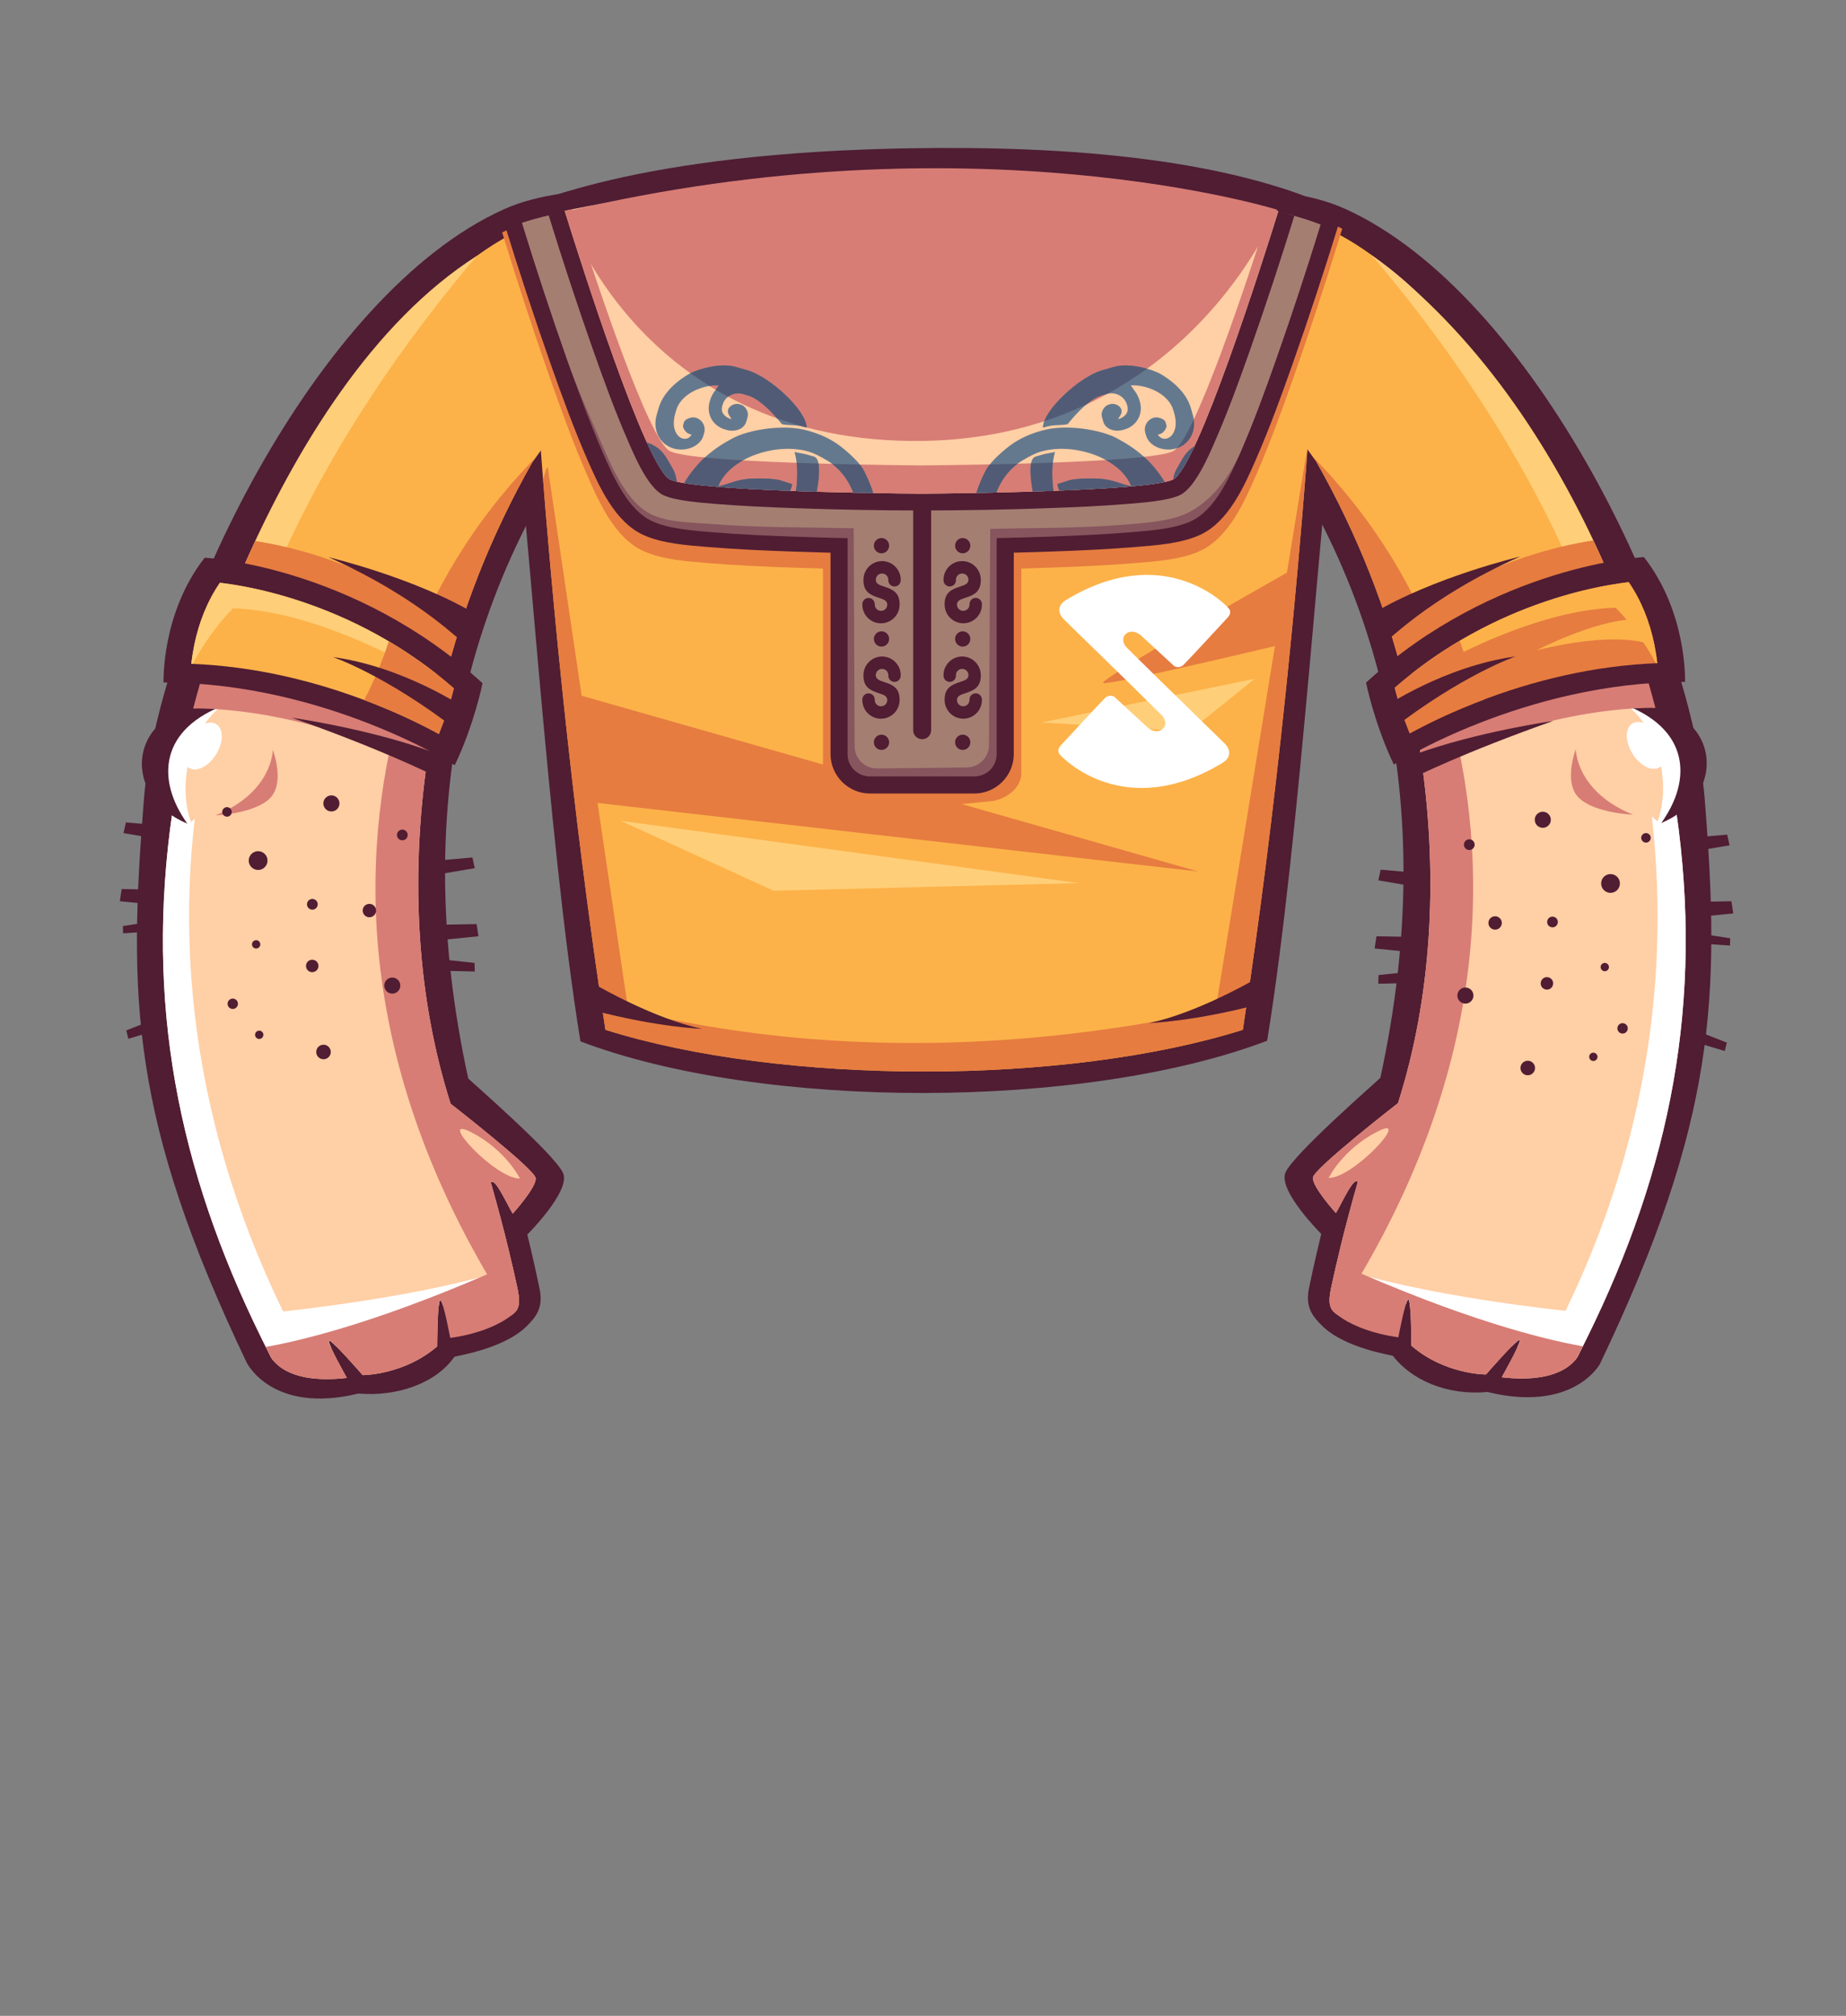 <?xml version="1.0" encoding="UTF-8"?>
<!DOCTYPE svg PUBLIC "-//W3C//DTD SVG 1.1//EN" "http://www.w3.org/Graphics/SVG/1.1/DTD/svg11.dtd">
<!-- Creator: CorelDRAW 2020 (64-Bit) -->
<svg xmlns="http://www.w3.org/2000/svg" xml:space="preserve" width="161.909mm" height="176.792mm" version="1.1" style="shape-rendering:geometricPrecision; text-rendering:geometricPrecision; image-rendering:optimizeQuality; fill-rule:evenodd; clip-rule:evenodd"
viewBox="0 0 818.7 893.96"
 xmlns:xlink="http://www.w3.org/1999/xlink"
 xmlns:xodm="http://www.corel.com/coreldraw/odm/2003">
 <rect x="0" y="0" width="818.7" height="893.96" fill="#808080" stroke="none"/>
 <defs>
  <style type="text/css">
   <![CDATA[
    .fil0 {fill:none}
    .fil1 {fill:#501D33}
    .fil12 {fill:#525B75}
    .fil11 {fill:#65798E}
    .fil8 {fill:#86555D}
    .fil9 {fill:#A57E72}
    .fil4 {fill:#D77D75}
    .fil6 {fill:#E67C40}
    .fil5 {fill:#FCB249}
    .fil7 {fill:#FFCE78}
    .fil2 {fill:#FFCFA5}
    .fil3 {fill:white}
    .fil10 {fill:#501D33;fill-rule:nonzero}
   ]]>
  </style>
 </defs>
 <g id="Слой_x0020_1">
  <g id="_577234144">
   <g>
    <g id="_167412432">
     <rect id="_119805880" class="fil0" width="818.7" height="893.96"/>
     <path id="_119805808" class="fil1" d="M186.28 389.13l24.28 -4.13 -1.05 -4.73 -24.13 2.09c0,0 -0.89,3.29 0.91,6.78zm-89.97 65.78c0.37,1.48 -0.53,2.98 -2.01,3.35 -1.48,0.37 -2.98,-0.53 -3.35,-2.01 -0.37,-1.48 0.53,-2.98 2.01,-3.35 1.48,-0.37 2.98,0.53 3.35,2zm-17.25 -81.32l-24.28 -4.14 1.05 -4.73 24.13 2.09c0,0 0.89,3.29 -0.91,6.78zm-8.06 39.21l-16.43 1.1 -0.05 -3.24 16.02 -2.41c0,0 1.09,2 0.47,4.55zm4.54 42.29l-18.63 5.58 -0.91 -3.72 17.81 -6.98c0,0 1.79,2.02 1.73,5.11zm5.21 -52.64l-27.61 -2.79 0.82 -5.4 27.29 0.5c0,0 1.26,3.63 -0.5,7.69zm103.84 15.54l27.61 -2.79 -0.82 -5.4 -27.29 0.5c0,0 -1.26,3.63 0.5,7.69zm6.53 12.38l19.45 0.47 -0.1 -3.83 -19.02 -2.04c0,0 -1.19,2.42 -0.32,5.39z"/>
     <path id="_119543888" class="fil1" d="M223.65 92.73c-84.43,37.88 -153.63,184.32 -159.8,261.46 -7.07,88.37 -5.97,142.15 45.57,250.1 0,0 11.21,23.02 49.51,13.7 17.27,1.46 34.4,-4.55 42.6,-16.31 0.2,-0.29 21.55,-3.33 31.82,-13.34 4.66,-4.54 7.62,-8.57 5.95,-16.82 -2.19,-10.81 -5.43,-24.04 -5.43,-24.04 0,0 19.05,-18.99 15.93,-27.07 -3.12,-8.08 -42.08,-41.84 -42.14,-42.16 -26.73,-122.57 -0.52,-227.14 69.51,-311.59l56.26 -74.5c-28.26,-8.35 -79.82,-12.87 -109.8,0.58l-0 0z"/>
     <path id="_119543816" class="fil2" d="M232.15 207.84l82.24 -113.79c-56.01,-2.47 -88.2,-0.04 -128.97,41.77 -57.98,59.47 -99.67,149.17 -110.05,232.2 -10.44,83.58 5.51,156.86 44.19,232.63 0,0 4.7,13.83 34.29,10.41 0,0 -8.61,-15.23 -8.02,-16.54 0.58,-1.32 15,15.3 15,15.3 0,0 18.21,0.07 33.08,-12.76 0,0 0.06,-20.57 1.35,-20.52 1.29,0.05 5.43,15.23 5.43,15.23l19.44 -5.13c8.88,-4.18 11.66,-4.84 9.25,-15.84 -1.84,-8.4 -4.92,-22.58 -11.69,-46.38 1.87,-2.2 6.39,8.13 9.7,13.81 0,0 10.65,-11.75 10.19,-15.76 -0.45,-4.01 -37.73,-32.99 -37.73,-32.99 -30.13,-94.52 -9.75,-207.43 32.31,-281.63l0 -0z"/>
     <path id="_119543744" class="fil3" d="M215.21 119.84c-10.87,6.3 -21.69,14.96 -33.2,26.76 -57.98,59.47 -96.26,138.38 -106.64,221.41 -10.44,83.58 5.51,156.86 44.19,232.63 0,0 0.4,1.17 1.69,2.74 8.55,-1.19 17.2,-3.13 25.68,-5.54 -0.78,-1.71 -1.25,-2.99 -1.1,-3.34 0.17,-0.39 1.56,0.8 3.43,2.66 16.49,-4.86 32.24,-11.4 45.25,-17.53 0.19,-1.88 0.43,-3.13 0.75,-3.12 0.29,0.01 0.68,0.89 1.1,2.24 17.14,-8.18 29.12,-15.42 31.1,-16.63l-0.02 -0.08c-37.9,13.02 -101.89,19.54 -101.89,19.54 -86.33,-177.61 -29.89,-356.21 89.66,-461.76l0 -0 0 -0 0 0z"/>
     <path id="_119544464" class="fil4" d="M232.15 207.84l2.05 -2.84c-0.54,-0.3 -1.08,-0.64 -1.62,-0.91 0,0 -144.91,164.37 -5.49,378.95 3.2,-2.24 3.87,-4.99 2.28,-12.26 -1.84,-8.4 -4.92,-22.58 -11.69,-46.38 1.87,-2.2 6.39,8.13 9.7,13.81 0,0 10.65,-11.75 10.19,-15.76 -0.45,-4.01 -37.73,-32.99 -37.73,-32.99 -30.13,-94.52 -9.75,-207.43 32.31,-281.63l0 -0z"/>
     <path id="_119543312" class="fil1" d="M97.41 314.02c-37.75,-4.26 -47.49,37.37 -14.18,51.3l14.18 -51.3z"/>
     <path id="_119543600" class="fil2" d="M83.24 365.54c-12.31,-19.19 -12.63,-40.39 14.17,-51.82 0,0 7.62,37.63 -14.17,51.82z"/>
     <path id="_119543528" class="fil3" d="M84.52 367.12c-14.91,-19 -15.08,-42.46 13.86,-53.96 -11.5,7.69 -20.99,32.08 -13.35,52.39l-0.51 1.57z"/>
     <path id="_119543456" class="fil3" d="M95.91 321.12c3.29,2.05 3.26,8.06 -0.08,13.43 -3.34,5.37 -8.71,8.06 -12.01,6.01 -3.29,-2.05 -3.26,-8.06 0.08,-13.43 3.34,-5.36 8.71,-8.06 12.01,-6.01z"/>
     <path id="_119543096" class="fil2" d="M230.58 522.63c0,0 -6.11,-12.65 -21.74,-20.6 -15.63,-7.96 10.8,20.89 21.74,20.6z"/>
     <path id="_119543024" class="fil4" d="M117.88 597.34c0.55,1.1 1.11,2.21 1.67,3.31 0,0 4.7,13.83 34.29,10.41 0,0 -8.61,-15.23 -8.02,-16.54 0.58,-1.32 15,15.3 15,15.3 0,0 18.21,0.06 33.08,-12.77 0,0 0.06,-20.57 1.35,-20.53 1.29,0.05 4.43,16.8 4.43,16.8 10.03,-1.33 21.54,-4.99 28.3,-10.98 2.42,-2.14 2.82,-5.03 1.38,-11.57 -0.61,-2.8 -1.37,-6.25 -2.35,-10.48 -56.14,25.22 -92.02,34 -109.14,37.03z"/>
     <path id="_88446128" class="fil4" d="M120.99 332.5c0,0 0,18.79 -25.34,29.04 0,0 16.8,-0.57 23.91,-7.4 7.12,-6.83 1.42,-21.64 1.42,-21.64z"/>
     <path id="_119541680" class="fil1" d="M257.43 461.82c-14.84,-91 -23.79,-244.39 -32.84,-315.36 16.05,-66.07 142.26,-45.81 185.26,-36.87 43,-8.94 169.21,-29.2 185.26,36.87 -9.05,70.97 -18.29,224.08 -33.13,315.07 -80.75,30.71 -223.79,30.99 -304.55,0.28l0 0 0 -0z"/>
     <path id="_119542880" class="fil1" d="M635.56 394.54l-24.28 -4.13 1.05 -4.73 24.13 2.09c0,0 0.89,3.29 -0.91,6.78zm89.97 65.78c-0.37,1.48 0.53,2.98 2.01,3.35 1.48,0.37 2.98,-0.53 3.35,-2.01 0.37,-1.48 -0.53,-2.98 -2.01,-3.35 -1.48,-0.37 -2.98,0.53 -3.35,2zm17.25 -81.32l24.28 -4.14 -1.05 -4.73 -24.13 2.09c0,0 -0.89,3.29 0.91,6.78zm8.06 39.21l16.43 1.1 0.05 -3.24 -16.02 -2.41c0,0 -1.09,2 -0.47,4.55zm-4.54 42.29l18.63 5.58 0.91 -3.72 -17.81 -6.98c0,0 -1.79,2.02 -1.73,5.11zm-5.21 -52.64l27.61 -2.79 -0.82 -5.4 -27.29 0.5c0,0 -1.26,3.63 0.5,7.69zm-103.84 15.54l-27.61 -2.79 0.82 -5.4 27.29 0.5c0,0 1.26,3.63 -0.5,7.69zm-6.53 12.38l-19.45 0.47 0.1 -3.83 19.02 -2.04c0,0 1.19,2.42 0.32,5.39z"/>
     <path id="_119542808" class="fil1" d="M596.2 92.45c84.43,37.88 153.63,184.32 159.8,261.46 7.07,88.37 5.12,143 -46.43,250.96 0,0 -11.64,21.74 -49.94,12.42 -17.84,1.68 -33.69,-5.33 -41.89,-16.03 -0.21,-0.28 -20.98,-3.19 -31.25,-13.19 -4.66,-4.54 -7.62,-8.57 -5.95,-16.82 2.19,-10.81 5.43,-24.04 5.43,-24.04 0,0 -19.05,-18.99 -15.93,-27.07 3.12,-8.08 42.08,-41.84 42.14,-42.16 26.73,-122.57 0.52,-227.14 -69.51,-311.59l-56.26 -74.5c28.26,-8.35 79.82,-12.87 109.8,0.58l0 0z"/>
     <path id="_119542736" class="fil2" d="M587.71 207.56l-82.24 -113.79c56.01,-2.47 88.2,-0.04 128.97,41.77 57.98,59.47 99.67,149.17 110.05,232.2 10.44,83.58 -5.51,156.86 -44.19,232.63 0,0 -4.7,13.83 -34.29,10.41 0,0 8.61,-15.23 8.02,-16.54 -0.58,-1.32 -15,15.3 -15,15.3 0,0 -18.21,0.07 -33.08,-12.76 0,0 -0.06,-20.57 -1.35,-20.52 -1.29,0.05 -5.43,15.23 -5.43,15.23l-19.44 -5.13c-8.88,-4.18 -11.66,-4.84 -9.25,-15.84 1.84,-8.4 4.92,-22.58 11.69,-46.38 -1.87,-2.2 -6.39,8.13 -9.7,13.81 0,0 -10.65,-11.75 -10.19,-15.76 0.45,-4.01 37.73,-32.99 37.73,-32.99 30.13,-94.52 9.75,-207.43 -32.31,-281.63l0 -0z"/>
     <path id="_119543168" class="fil4" d="M587.71 207.56l-2.05 -2.84c0.54,-0.3 1.08,-0.64 1.62,-0.91 0,0 144.91,164.37 5.49,378.95 -3.2,-2.24 -3.87,-4.99 -2.28,-12.26 1.84,-8.4 4.92,-22.58 11.69,-46.38 -1.87,-2.2 -6.39,8.13 -9.7,13.81 0,0 -10.65,-11.75 -10.19,-15.76 0.45,-4.01 37.73,-32.99 37.73,-32.99 30.13,-94.52 9.75,-207.43 -32.31,-281.63l0 -0z"/>
     <path id="_119542664" class="fil5" d="M622.62 301.4c-7.63,-30.59 -19.89,-63.25 -38.85,-96.69l-82.24 -113.79c56.01,-2.47 88.2,-0.04 128.97,41.77 36.33,37.26 66.27,86.41 86.12,138.34 -32.56,7.64 -68.28,20.38 -94,30.38z"/>
     <path id="_119542592" class="fil6" d="M622.62 301.4c-7.63,-30.59 -19.89,-63.25 -38.85,-96.69l-1.71 -2.37c27.92,28.51 46.39,60.04 57.79,92.54 -6.1,2.25 -11.88,4.44 -17.23,6.52z"/>
     <path id="_119542520" class="fil5" d="M268.5 456.67c-14.7,-96.19 -25.52,-203.84 -31.64,-299.7 12.54,-51.62 92.68,-77.69 172.88,-77.83l0 -0 0.11 0 0.11 -0 0 0c80.2,0.14 160.34,26.21 172.88,77.83 -6.12,95.86 -16.93,203.51 -31.64,299.7 -78.25,24.68 -204.44,24.68 -282.7,0l0 -0 0 0z"/>
     <polygon id="_119541704" class="fil7" points="343.08,395.02 275.27,363.99 478.43,391.62 "/>
     <path id="_119541992" class="fil6" d="M364.99 248.98l0 93.38 11.39 11.67 32.74 4.27 31.6 -3.13c0,0 10.82,-1.99 12.24,-11.39l0 -96.51c0,0 -82.56,-1.42 -87.97,1.71z"/>
     <polygon id="_121124376" class="fil7" points="461.9,320.39 527.44,324.37 556.5,301.01 "/>
     <path id="_119542376" class="fil6" d="M268.5 456.67c-11.89,-77.81 -21.24,-163.11 -27.62,-243.6 0.77,-3.61 1.47,-5.72 2.05,-5.94l35.9 242.2c1.72,-4.09 101.62,32.83 260.28,-1.6l40.47 -247.85c0,0 -0.01,5.64 -0.55,10.39 -6.38,81.32 -15.81,167.7 -27.84,246.41 -78.25,24.68 -204.45,24.68 -282.7,0l-0 0 -0 0z"/>
     <polygon id="_119542304" class="fil6" points="255.51,307.83 531.42,386.49 261.78,355.71 "/>
     <path id="_119542232" class="fil1" d="M555.51 434.9c0,0 -25.12,14.52 -45.95,18.79 0,0 19.41,-0.57 48.52,-8.26l3.71 -7.97 -6.28 -2.56z"/>
     <path id="_119544176" class="fil1" d="M265.46 437.46c0,0 25.12,14.52 45.95,18.79 0,0 -19.41,-0.57 -48.52,-8.26l-3.71 -7.97 6.28 -2.56z"/>
     <path id="_119681384" class="fil4" d="M187.25 337.18c1.7,-12.05 4.08,-24.57 7.29,-37.47 -22.89,-8.47 -59.17,-20.38 -96.07,-26.43 -5.02,13.51 -9.21,27.19 -12.79,40.88 40.51,-0 80.32,15.98 101.57,23.02z"/>
     <path id="_122988168" class="fil5" d="M197.24 301.69c7.63,-30.59 19.89,-63.25 38.85,-96.69l82.24 -113.79c-56.01,-2.47 -88.2,-0.04 -128.97,41.77 -36.33,37.26 -66.27,86.41 -86.12,138.34 32.56,7.64 68.28,20.38 94,30.38z"/>
     <path id="_119682560" class="fil7" d="M117.96 263.77c19.33,-47.72 49.65,-98.6 93.53,-150.32 -46.21,29.43 -80.16,85.15 -103.04,136.87 2.47,8.16 8.94,14.21 8.94,14.21 0.18,-0.26 0.37,-0.51 0.57,-0.76z"/>
     <path id="_119544032" class="fil6" d="M197.58 300.32c1.77,-7 3.79,-14.11 6.08,-21.31 -17.19,-13.6 -51.03,-32.98 -90.45,-39.08 -4.86,10.29 -9.34,20.77 -13.39,31.37 31.81,7.46 70.04,19.8 95.61,29.68 0.72,-0.22 1.43,-0.44 2.14,-0.67z"/>
     <path id="_119680376" class="fil6" d="M197.24 301.69c7.63,-30.59 19.89,-63.25 38.85,-96.69l1.71 -2.37c-27.92,28.51 -46.39,60.04 -57.79,92.54 6.1,2.25 11.88,4.44 17.23,6.52z"/>
     <path id="_123967888" class="fil1" d="M201.68 339.34c0,0 -57.36,-36.6 -129.14,-36.66 0,0 -1.08,-30.69 18.23,-55.34 0,0 66.1,3.3 123.24,55.65 0,0 -3.67,18.27 -12.33,36.35z"/>
     <path id="_123967816" class="fil5" d="M194.64 325.51c-0.95,-0.52 -1.9,-1.02 -2.84,-1.52 -8.61,-4.55 -17.51,-8.57 -26.52,-12.11 -25.66,-10.08 -53.03,-16.46 -80.44,-17.5 0.32,-2.92 0.81,-5.84 1.32,-8.37 2.03,-9.9 5.75,-19.4 11.37,-27.57 2.18,0.25 4.37,0.58 6.46,0.92 8.83,1.43 17.62,3.58 26.18,6.27 25.86,8.12 50.24,21.41 71.11,39.63 -1.65,6.69 -4.02,13.78 -6.65,20.26z"/>
     <path id="_123967744" class="fil7" d="M85.47 294.4l-0.63 -0.03c0.32,-2.92 0.81,-5.84 1.32,-8.37 2.03,-9.9 5.75,-19.4 11.37,-27.57 2.18,0.25 4.37,0.58 6.46,0.92 8.83,1.43 17.62,3.58 26.18,6.27 22.71,7.13 44.28,18.25 63.33,33.2 -0.47,0.66 -0.96,1.32 -1.51,1.98 0,0 -48.06,-29.89 -88.64,-31.03 0,0 -9.41,8.89 -17.89,24.64z"/>
     <path id="_123967672" class="fil6" d="M194.64 325.51c-0.95,-0.52 -1.9,-1.02 -2.84,-1.52 -8.61,-4.55 -17.51,-8.57 -26.52,-12.11 -1.26,-0.49 -2.52,-0.98 -3.78,-1.45 5.1,-9.63 8.71,-19.26 10.94,-26.01 10.17,6.01 19.84,12.96 28.86,20.84 -1.65,6.69 -4.01,13.78 -6.65,20.26z"/>
     <path id="_123967600" class="fil1" d="M205.92 313.84c0,0 -26.85,-18.18 -58.24,-22.45 0,0 23.49,7.96 55.8,33.02l2.44 -10.58z"/>
     <path id="_120416080" class="fil6" d="M351.19 251.71c-12.28,-0.44 -24.57,-0.97 -36.82,-1.98 -9.26,-0.76 -20.76,-1.5 -29.25,-5.47 -12.44,-5.81 -19.4,-21.33 -24.71,-33.52 -6.05,-13.88 -11.24,-28.13 -16.27,-42.42 -7.18,-20.41 -13.96,-40.98 -20.33,-61.67l-1.1 -3.58c17.11,-8.63 74.55,-31.22 205.53,-30.3 93.2,0.66 142.22,15.89 167.03,28.68l-1.84 5.97c-6.3,20.44 -13,40.75 -20.1,60.91 -5.03,14.3 -10.23,28.54 -16.27,42.42 -5.31,12.18 -12.27,27.71 -24.71,33.51 -8.49,3.97 -19.99,4.71 -29.25,5.47 -12.26,1.01 -24.54,1.54 -36.83,1.98 -38.37,1.36 -76.7,1.36 -115.07,0z"/>
     <path id="_119804728" class="fil1" d="M385.84 217.63l46.27 0c9.63,0 17.5,7.88 17.5,17.5l0 99.27c0,9.63 -7.88,17.5 -17.5,17.5l-46.27 0c-9.63,0 -17.5,-7.88 -17.5,-17.5l0 -99.27c0,-9.63 7.88,-17.5 17.5,-17.5z"/>
     <path id="_119804656" class="fil1" d="M250.03 85.39c27.94,-7.17 168.3,-39.18 318.98,-1.76 3.03,0.98 5.88,1.98 8.58,2.98l-71.53 23.5 -260.47 -23.31c1.42,-0.46 2.9,-0.93 4.44,-1.41l0 0z"/>
     <path id="_122970936" class="fil1" d="M351.19 244.59c-12.28,-0.44 -24.57,-0.97 -36.82,-1.98 -9.26,-0.76 -20.76,-1.5 -29.25,-5.47 -12.44,-5.81 -19.4,-21.33 -24.71,-33.52 -6.05,-13.88 -11.24,-28.13 -16.27,-42.42 -7.18,-20.41 -13.96,-40.98 -20.33,-61.67l-1.1 -3.58c17.11,-8.63 74.55,-31.22 205.53,-30.3 93.2,0.66 142.22,15.89 167.03,28.68l-1.84 5.97c-6.3,20.44 -13,40.75 -20.1,60.91 -5.03,14.3 -10.23,28.54 -16.27,42.42 -5.31,12.18 -12.27,27.71 -24.71,33.51 -8.49,3.97 -19.99,4.71 -29.25,5.47 -12.26,1.01 -24.54,1.54 -36.83,1.98 -38.37,1.36 -76.7,1.36 -115.07,0z"/>
     <path id="_129326824" class="fil8" d="M352.3 237.99c-12.01,-0.43 -24.02,-0.95 -35.99,-1.93 -8.29,-0.68 -19.64,-1.44 -27.14,-4.95 -10.75,-5.02 -17.22,-19.8 -21.85,-30.43 -5.89,-13.53 -10.96,-27.43 -15.87,-41.37 -7.04,-20.01 -13.69,-40.17 -19.93,-60.46 57.2,-19.46 283.9,-26.6 354.16,0.75 -6.18,20.03 -12.75,39.94 -19.7,59.71 -4.91,13.94 -9.97,27.84 -15.87,41.37 -4.63,10.63 -11.1,25.4 -21.85,30.43 -7.5,3.5 -18.85,4.27 -27.14,4.95 -11.98,0.98 -23.99,1.51 -36,1.93 -7.74,0.27 -15.44,0.49 -23.1,0.65l0 95.94c0,5.36 -4.46,9.74 -9.92,9.74l-46.27 0c-5.45,0 -9.92,-4.38 -9.92,-9.74l0 -95.93c-7.84,-0.16 -15.7,-0.38 -23.62,-0.67l-0 0 0 0 0 0z"/>
     <path id="_119804944" class="fil9" d="M315.45 232.36c-8.29,-0.68 -18.79,-0.59 -26.29,-4.09 -10.75,-5.02 -17.22,-19.8 -21.85,-30.43 -5.89,-13.53 -10.96,-24.59 -15.87,-38.53 -7.04,-20.01 -13.69,-40.17 -19.93,-60.46 57.2,-19.46 283.9,-26.6 354.16,0.75 -6.18,20.03 -12.75,39.94 -19.7,59.71 -4.91,13.94 -9.97,27.84 -15.87,41.37 -4.63,10.63 -13.09,21.99 -23.84,27.01 -7.5,3.5 -18.85,4.27 -27.14,4.95 -20.1,1.65 -39.86,1.45 -59.95,1.88l-0.56 96.09c-0.03,5.35 -4.47,9.68 -9.92,9.74l-39.74 0.43c-5.45,0.06 -9.89,-4.38 -9.92,-9.74l-0.42 -96.79c-20.66,-0.43 -42.48,-0.19 -63.17,-1.89l-0 0 0 0 0 0z"/>
     <path id="_119804872" class="fil1" d="M574.01 95.77c-6.12,19.84 -12.66,39.68 -19.54,59.22 -4.78,13.58 -9.78,27.33 -15.53,40.51 -2.93,6.72 -8.92,20.91 -15.73,24.1 -5.45,2.55 -17.02,3.37 -23.06,3.86 -11.77,0.97 -23.64,1.48 -35.44,1.9 -37.86,1.34 -74.13,1.34 -111.99,0 -11.8,-0.42 -23.67,-0.93 -35.44,-1.9 -6.04,-0.5 -17.61,-1.32 -23.06,-3.86 -6.81,-3.18 -12.8,-17.37 -15.73,-24.1 -5.74,-13.18 -10.75,-26.93 -15.53,-40.51 -6.96,-19.79 -13.59,-39.88 -19.77,-59.97 38.98,-8.45 201.68,-39.43 330.83,0.75z"/>
     <path id="_119804800" class="fil2" d="M250.43 93.49c6.7,21.56 36.03,114.15 46.81,119.19 11,5.14 93.88,6.11 110.09,6.25l0 0.02 1.38 -0.01 1.38 0.01 0 -0.02c16.22,-0.14 99.09,-1.11 110.09,-6.25 10.75,-5.02 39.96,-97.18 46.76,-119.03 -121.01,-34.94 -268.5,-9.99 -316.52,-0.16l0 0z"/>
     <path id="_129341680" class="fil4" d="M250.9 93.83c0,0 32.48,100.58 153.3,101.72 120.81,1.14 162.13,-102.58 162.13,-102.58 0,0 -134.86,-41.88 -315.43,0.86l0 0z"/>
     <path id="_119805160" class="fil4" d="M250.43 93.49c6.7,21.56 36.03,114.15 46.81,119.19 11,5.14 93.88,6.11 110.09,6.25l0 0.02 1.38 -0.01 1.38 0.01 0 -0.02c16.22,-0.14 99.09,-1.11 110.09,-6.25 10.75,-5.02 39.96,-97.18 46.76,-119.03 -1.21,-0.35 -2.42,-0.68 -3.63,-1.02 -10.35,32.5 -33.76,103.13 -43.13,107.51 -11,5.14 -93.87,6.11 -110.09,6.25l0 0.02 -1.38 -0.01 -1.38 0.01 0 -0.02c-16.22,-0.14 -99.09,-1.11 -110.09,-6.25 -9.36,-4.37 -32.73,-74.85 -43.1,-107.4 -1.29,0.26 -2.54,0.51 -3.71,0.75z"/>
     <path id="_119805088" class="fil1" d="M408.93 221.23l0.08 0c2.17,0 3.95,1.78 3.95,3.95l0 98.67c0,2.17 -1.78,3.95 -3.95,3.95l-0.08 0c-2.17,0 -3.95,-1.78 -3.95,-3.95l0 -98.67c0,-2.17 1.78,-3.95 3.95,-3.95z"/>
     <path id="_123965536" class="fil10" d="M429.98 268.02c-0.07,-1.51 1.11,-2.8 2.63,-2.86 1.51,-0.07 2.8,1.11 2.86,2.63 0.1,2.27 -0.74,4.38 -2.17,5.94 -1.43,1.56 -3.45,2.57 -5.72,2.67l-0.01 0 0 0c-2.27,0.1 -4.38,-0.74 -5.94,-2.17 -1.56,-1.43 -2.58,-3.46 -2.68,-5.73 -0.26,-6.02 3.44,-7.25 7.15,-8.48 1.74,-0.58 3.49,-1.16 3.4,-3.04l-0 -0.08c-0.06,-0.73 -0.39,-1.38 -0.89,-1.85 -0.52,-0.48 -1.23,-0.75 -2,-0.72l-0.01 0c-0.77,0.03 -1.45,0.37 -1.93,0.89 -0.48,0.52 -0.75,1.23 -0.72,2 0.07,1.51 -1.11,2.8 -2.63,2.86 -1.51,0.07 -2.8,-1.11 -2.86,-2.63 -0.1,-2.27 0.74,-4.38 2.17,-5.94 1.43,-1.56 3.46,-2.58 5.73,-2.68l0 0c2.27,-0.1 4.38,0.74 5.94,2.17 1.52,1.4 2.52,3.36 2.66,5.56 0.01,0.06 0.01,0.11 0.01,0.17 0.26,6.02 -3.44,7.25 -7.15,8.48 -1.74,0.58 -3.49,1.16 -3.4,3.03 0.03,0.77 0.37,1.45 0.89,1.93 0.52,0.48 1.23,0.75 2,0.72l0 0c0.77,-0.04 1.45,-0.38 1.93,-0.9 0.48,-0.52 0.75,-1.23 0.72,-2z"/>
     <path id="_123965464" class="fil10" d="M429.98 310.33c-0.07,-1.51 1.11,-2.8 2.63,-2.86 1.51,-0.07 2.8,1.11 2.86,2.63 0.1,2.27 -0.74,4.38 -2.17,5.94 -1.43,1.56 -3.45,2.57 -5.72,2.67l-0.01 0 0 0c-2.27,0.1 -4.38,-0.74 -5.94,-2.17 -1.56,-1.43 -2.58,-3.46 -2.68,-5.73 -0.26,-6.02 3.44,-7.25 7.15,-8.48 1.74,-0.58 3.49,-1.16 3.4,-3.04l-0 -0.08c-0.06,-0.74 -0.39,-1.39 -0.89,-1.85 -0.52,-0.48 -1.23,-0.75 -2,-0.72l-0.01 0c-0.77,0.03 -1.45,0.37 -1.93,0.89 -0.48,0.52 -0.75,1.23 -0.72,2 0.07,1.51 -1.11,2.8 -2.63,2.86 -1.51,0.07 -2.8,-1.11 -2.86,-2.63 -0.1,-2.27 0.74,-4.38 2.17,-5.94 1.43,-1.56 3.46,-2.58 5.73,-2.68l0 0c2.27,-0.1 4.38,0.74 5.94,2.17 1.52,1.4 2.52,3.36 2.66,5.56 0.01,0.06 0.01,0.11 0.01,0.17 0.26,6.02 -3.44,7.25 -7.15,8.48 -1.74,0.58 -3.49,1.16 -3.4,3.04 0.03,0.77 0.37,1.45 0.89,1.93 0.52,0.48 1.23,0.75 2,0.72l0 0c0.77,-0.04 1.45,-0.38 1.93,-0.9 0.48,-0.52 0.75,-1.23 0.72,-2z"/>
     <path id="_123965392" class="fil1" d="M424.45 239.72c1.25,-1.39 3.39,-1.5 4.78,-0.25 1.39,1.25 1.5,3.39 0.25,4.78 -1.25,1.39 -3.39,1.5 -4.78,0.25 -1.39,-1.25 -1.5,-3.39 -0.25,-4.78z"/>
     <path id="_123965320" class="fil1" d="M424.45 281.09c1.25,-1.39 3.39,-1.5 4.78,-0.25 1.39,1.25 1.5,3.39 0.25,4.78 -1.25,1.39 -3.39,1.5 -4.78,0.25 -1.39,-1.25 -1.5,-3.39 -0.25,-4.78z"/>
     <path id="_123965248" class="fil1" d="M424.45 326.92c1.25,-1.39 3.39,-1.5 4.78,-0.25 1.39,1.25 1.5,3.39 0.25,4.78 -1.25,1.39 -3.39,1.5 -4.78,0.25 -1.39,-1.25 -1.5,-3.39 -0.25,-4.78z"/>
     <path id="_123964768" class="fil10" d="M387.94 268.03c0.07,-1.51 -1.11,-2.8 -2.63,-2.86 -1.51,-0.07 -2.8,1.11 -2.86,2.63 -0.1,2.27 0.74,4.38 2.17,5.94 1.43,1.56 3.45,2.57 5.72,2.67l0.01 0 0 0c2.27,0.1 4.38,-0.74 5.94,-2.17 1.56,-1.43 2.58,-3.46 2.68,-5.73 0.26,-6.02 -3.44,-7.25 -7.15,-8.48 -1.74,-0.58 -3.49,-1.16 -3.4,-3.04l0 -0.08c0.06,-0.73 0.39,-1.38 0.89,-1.85 0.52,-0.48 1.23,-0.75 2,-0.72l0.01 0c0.77,0.03 1.45,0.37 1.93,0.89 0.48,0.52 0.75,1.23 0.72,2 -0.07,1.51 1.11,2.8 2.63,2.86 1.51,0.07 2.8,-1.11 2.86,-2.63 0.1,-2.27 -0.74,-4.38 -2.17,-5.94 -1.43,-1.56 -3.46,-2.58 -5.73,-2.68l-0 0c-2.27,-0.1 -4.38,0.74 -5.94,2.17 -1.52,1.4 -2.52,3.36 -2.66,5.56 -0.01,0.06 -0.01,0.11 -0.01,0.17 -0.26,6.02 3.44,7.25 7.15,8.48 1.74,0.58 3.49,1.16 3.4,3.03 -0.03,0.77 -0.37,1.45 -0.89,1.93 -0.52,0.48 -1.23,0.75 -2,0.72l0 0c-0.77,-0.04 -1.45,-0.38 -1.93,-0.9 -0.48,-0.52 -0.75,-1.23 -0.72,-2z"/>
     <path id="_123964696" class="fil10" d="M387.94 310.34c0.07,-1.51 -1.11,-2.8 -2.63,-2.86 -1.51,-0.07 -2.8,1.11 -2.86,2.63 -0.1,2.27 0.74,4.38 2.17,5.94 1.43,1.56 3.45,2.57 5.72,2.67l0.01 0 0 0c2.27,0.1 4.38,-0.74 5.94,-2.17 1.56,-1.43 2.58,-3.46 2.68,-5.73 0.26,-6.02 -3.44,-7.25 -7.15,-8.48 -1.74,-0.58 -3.49,-1.16 -3.4,-3.04l0 -0.08c0.06,-0.74 0.39,-1.39 0.89,-1.85 0.52,-0.48 1.23,-0.75 2,-0.72l0.01 0c0.77,0.03 1.45,0.37 1.93,0.89 0.48,0.52 0.75,1.23 0.72,2 -0.07,1.51 1.11,2.8 2.63,2.86 1.51,0.07 2.8,-1.11 2.86,-2.63 0.1,-2.27 -0.74,-4.38 -2.17,-5.94 -1.43,-1.56 -3.46,-2.58 -5.73,-2.68l-0 0c-2.27,-0.1 -4.38,0.74 -5.94,2.17 -1.52,1.4 -2.52,3.36 -2.66,5.56 -0.01,0.06 -0.01,0.11 -0.01,0.17 -0.26,6.02 3.44,7.25 7.15,8.48 1.74,0.58 3.49,1.16 3.4,3.04 -0.03,0.77 -0.37,1.45 -0.89,1.93 -0.52,0.48 -1.23,0.75 -2,0.72l0 0c-0.77,-0.04 -1.45,-0.38 -1.93,-0.9 -0.48,-0.52 -0.75,-1.23 -0.72,-2z"/>
     <path id="_123964624" class="fil1" d="M393.46 239.72c-1.25,-1.39 -3.39,-1.5 -4.78,-0.25 -1.39,1.25 -1.5,3.39 -0.25,4.78 1.25,1.39 3.39,1.5 4.78,0.25 1.39,-1.25 1.5,-3.39 0.25,-4.78z"/>
     <path id="_123964552" class="fil1" d="M393.46 281.09c-1.25,-1.39 -3.39,-1.5 -4.78,-0.25 -1.39,1.25 -1.5,3.39 -0.25,4.78 1.25,1.39 3.39,1.5 4.78,0.25 1.39,-1.25 1.5,-3.39 0.25,-4.78z"/>
     <path id="_123964480" class="fil1" d="M393.46 326.92c-1.25,-1.39 -3.39,-1.5 -4.78,-0.25 -1.39,1.25 -1.5,3.39 -0.25,4.78 1.25,1.39 3.39,1.5 4.78,0.25 1.39,-1.25 1.5,-3.39 0.25,-4.78z"/>
     <path id="_129335416" class="fil6" d="M573.27 252.51c0,0 -87.11,49.24 -83.98,50.38 3.13,1.14 80.28,-17.37 80.28,-17.37l3.7 -33.02z"/>
     <path id="_129334696" class="fil1" d="M206.31 285.25c-1.42,0.57 -18.5,-19.36 -60.64,-38.15 0,0 38.43,9.11 65.48,25.34l0.28 7.4 -5.12 5.41z"/>
     <path id="_129333232" class="fil3" d="M715.76 261.86c14.4,34.63 24.35,70.85 28.73,105.88 10.44,83.58 -5.51,156.86 -44.19,232.63 0,0 -0.4,1.17 -1.69,2.74 -8.55,-1.19 -17.2,-3.13 -25.68,-5.54 0.78,-1.71 1.25,-2.99 1.1,-3.34 -0.17,-0.39 -1.56,0.8 -3.43,2.66 -16.49,-4.86 -32.24,-11.4 -45.25,-17.53 -0.19,-1.88 -0.43,-3.13 -0.75,-3.12 -0.29,0.01 -0.68,0.89 -1.1,2.24 -17.14,-8.18 -29.12,-15.42 -31.1,-16.63l0.02 -0.08c37.9,13.02 101.89,19.54 101.89,19.54 53.06,-109.15 50.9,-222.76 13.61,-318.62 -32.73,-84.12 -2.97,-26.86 7.85,-0.84z"/>
     <path id="_129327424" class="fil1" d="M722.44 313.74c37.75,-4.26 47.49,37.37 14.18,51.3l-14.18 -51.3z"/>
     <path id="_129891224" class="fil2" d="M736.61 365.26c12.31,-19.19 12.63,-40.39 -14.17,-51.82 0,0 -7.62,37.63 14.17,51.82z"/>
     <path id="_129886616" class="fil3" d="M735.34 366.84c14.91,-19 15.08,-42.46 -13.86,-53.96 11.5,7.69 20.99,32.08 13.35,52.39l0.51 1.57z"/>
     <path id="_129886112" class="fil3" d="M723.94 320.84c-3.29,2.05 -3.26,8.06 0.08,13.43 3.34,5.37 8.71,8.06 12.01,6.01 3.29,-2.05 3.26,-8.06 -0.08,-13.43 -3.34,-5.36 -8.71,-8.06 -12.01,-6.01z"/>
     <path id="_129330544" class="fil2" d="M589.27 522.35c0,0 6.11,-12.65 21.74,-20.6 15.63,-7.96 -10.8,20.89 -21.74,20.6z"/>
     <path id="_129330424" class="fil4" d="M701.97 597.06c-0.55,1.1 -1.11,2.21 -1.67,3.31 0,0 -4.7,13.83 -34.29,10.41 0,0 8.61,-15.23 8.02,-16.54 -0.58,-1.32 -15,15.3 -15,15.3 0,0 -18.21,0.06 -33.08,-12.77 0,0 -0.06,-20.57 -1.35,-20.53 -1.29,0.05 -4.43,16.8 -4.43,16.8 -10.03,-1.33 -21.54,-4.99 -28.3,-10.98 -2.42,-2.14 -2.82,-5.03 -1.38,-11.57 0.61,-2.8 1.37,-6.25 2.35,-10.48 56.14,25.22 92.02,34 109.14,37.03z"/>
     <path id="_129331048" class="fil4" d="M698.86 332.22c0,0 0,18.79 25.34,29.04 0,0 -16.8,-0.57 -23.91,-7.4 -7.12,-6.83 -1.42,-21.64 -1.42,-21.64z"/>
     <path id="_119546360" class="fil1" d="M716.72 388.42c1.86,1.36 2.26,3.96 0.91,5.82 -1.36,1.86 -3.96,2.26 -5.82,0.91 -1.86,-1.36 -2.26,-3.96 -0.91,-5.82 1.36,-1.86 3.96,-2.26 5.82,-0.91zm-33.26 46.76c-0.51,1.44 0.25,3.02 1.69,3.52 1.44,0.51 3.02,-0.25 3.52,-1.69 0.51,-1.44 -0.25,-3.02 -1.69,-3.52 -1.44,-0.51 -3.02,0.25 -3.52,1.69zm26.52 -6.93c-0.34,0.96 0.17,2.01 1.13,2.35 0.96,0.34 2.01,-0.17 2.35,-1.13 0.34,-0.96 -0.17,-2.01 -1.13,-2.35 -0.96,-0.34 -2.01,0.17 -2.35,1.13zm-5.06 39.8c-0.34,0.96 0.17,2.01 1.12,2.35 0.96,0.34 2.01,-0.17 2.35,-1.12 0.34,-0.96 -0.17,-2.01 -1.13,-2.35 -0.96,-0.34 -2.01,0.17 -2.35,1.13zm12.52 -12.77c-0.42,1.2 0.21,2.51 1.41,2.94 1.2,0.42 2.52,-0.21 2.94,-1.41 0.42,-1.2 -0.21,-2.51 -1.41,-2.94 -1.2,-0.42 -2.51,0.21 -2.94,1.41zm-42.92 17.27c-0.59,1.68 0.29,3.52 1.97,4.11 1.68,0.59 3.52,-0.29 4.11,-1.97 0.59,-1.68 -0.29,-3.52 -1.97,-4.11 -1.68,-0.59 -3.52,0.29 -4.11,1.97zm11.81 -111.89c1.59,1.16 1.94,3.39 0.78,4.98 -1.16,1.59 -3.39,1.94 -4.98,0.78 -1.59,-1.16 -1.94,-3.39 -0.78,-4.98 1.16,-1.59 3.39,-1.94 4.99,-0.78zm-33.3 12c1.06,0.77 1.29,2.26 0.52,3.32 -0.77,1.06 -2.26,1.29 -3.32,0.52 -1.06,-0.77 -1.29,-2.26 -0.52,-3.32 0.78,-1.06 2.26,-1.29 3.32,-0.52zm36.9 34.29c1.06,0.77 1.29,2.26 0.52,3.32 -0.77,1.06 -2.26,1.29 -3.32,0.52 -1.06,-0.77 -1.29,-2.26 -0.52,-3.32 0.77,-1.06 2.26,-1.29 3.32,-0.52zm-37.92 31.66c1.59,1.16 1.94,3.39 0.78,4.99 -1.16,1.59 -3.39,1.94 -4.98,0.78 -1.59,-1.16 -1.94,-3.39 -0.78,-4.99 1.16,-1.59 3.39,-1.94 4.99,-0.78zm12.82 -31.71c1.32,0.97 1.62,2.83 0.65,4.15 -0.97,1.32 -2.83,1.62 -4.15,0.65 -1.32,-0.97 -1.61,-2.83 -0.65,-4.15 0.97,-1.32 2.83,-1.62 4.15,-0.65zm66.41 -37.05c0.94,0.69 1.15,2.01 0.46,2.95 -0.69,0.94 -2.01,1.15 -2.95,0.46 -0.94,-0.69 -1.15,-2.01 -0.46,-2.95 0.69,-0.94 2.01,-1.15 2.95,-0.46z"/>
     <path id="_119682776" class="fil4" d="M632.6 336.9c-1.7,-12.05 -4.08,-24.57 -7.29,-37.47 22.89,-8.47 59.17,-20.38 96.07,-26.43 5.02,13.51 9.21,27.19 12.79,40.88 -40.51,-0 -80.32,15.98 -101.57,23.02z"/>
     <path id="_130621128" class="fil7" d="M701.9 263.49c-19.33,-47.72 -49.65,-98.6 -93.53,-150.32 46.21,33.81 80.16,85.15 103.04,136.87 -2.47,8.16 -8.94,14.21 -8.94,14.21 -0.18,-0.26 -0.37,-0.51 -0.57,-0.76z"/>
     <path id="_7125608" class="fil6" d="M622.27 300.04c-1.77,-7 -3.79,-14.11 -6.08,-21.31 17.19,-13.6 51.03,-32.98 90.45,-39.08 4.86,10.29 9.34,20.77 13.39,31.37 -31.81,7.46 -70.04,19.8 -95.61,29.68 -0.72,-0.22 -1.43,-0.44 -2.14,-0.67z"/>
     <path id="_123310440" class="fil1" d="M618.17 339.06c0,0 57.36,-36.6 129.14,-36.66 0,0 1.08,-30.69 -18.23,-55.34 0,0 -66.1,3.3 -123.24,55.65 0,0 3.67,18.27 12.33,36.35z"/>
     <path id="_123310368" class="fil6" d="M625.21 325.23c0.95,-0.52 1.9,-1.02 2.84,-1.52 8.61,-4.55 17.51,-8.57 26.52,-12.11 25.66,-10.08 53.03,-16.46 80.44,-17.5 -0.32,-2.92 -0.81,-5.84 -1.32,-8.37 -2.03,-9.9 -5.75,-19.4 -11.37,-27.57 -2.18,0.25 -4.37,0.58 -6.46,0.92 -8.83,1.43 -17.62,3.58 -26.18,6.27 -25.86,8.12 -50.24,21.41 -71.11,39.63 1.65,6.69 4.02,13.78 6.65,20.26z"/>
     <path id="_123310296" class="fil5" d="M734.38 294.12l0.63 -0.03c-0.32,-2.92 -0.81,-5.84 -1.32,-8.37 -2.03,-9.9 -5.75,-19.4 -11.37,-27.57 -2.18,0.25 -4.37,0.58 -6.46,0.92 -8.83,1.43 -17.62,3.58 -26.18,6.27 -22.71,7.13 -44.28,18.25 -63.33,33.2 0.47,0.66 0.96,1.32 1.51,1.98 0,0 48.06,-29.89 88.64,-31.03 0,0 9.41,8.89 17.89,24.64z"/>
     <path id="_123310224" class="fil6" d="M625.21 325.23c0.95,-0.52 1.9,-1.02 2.84,-1.52 8.61,-4.55 17.51,-8.57 26.52,-12.11 1.26,-0.49 2.52,-0.98 3.78,-1.45 -5.1,-9.63 -8.71,-19.26 -10.94,-26.01 -10.17,6.01 -19.84,12.96 -28.86,20.84 1.65,6.69 4.01,13.78 6.65,20.26z"/>
     <path id="_123310152" class="fil1" d="M613.93 313.56c0,0 26.85,-18.18 58.24,-22.45 0,0 -23.49,7.96 -55.8,33.02l-2.44 -10.58z"/>
     <path id="_119547512" class="fil1" d="M613.54 284.96c1.42,0.57 18.5,-19.36 60.64,-38.15 0,0 -38.43,9.11 -65.48,25.34l-0.28 7.4 5.12 5.41z"/>
     <path id="_119541920" class="fil5" d="M730.13 285.25c0,0 -13.95,-5.41 -48.68,3.13 0,0 25.34,-13.1 42.42,-13.66l2.85 5.69 3.42 4.84z"/>
     <path id="_119542448" class="fil1" d="M627.07 344.75c0,0 22.21,-11.1 61.78,-25.05 0,0 -33.88,4.84 -61.21,14.8l-2.85 3.13 2.28 7.12z"/>
     <path id="_125772112" class="fil1" d="M191.21 343.33c0,0 -22.21,-11.1 -61.78,-25.05 0,0 33.88,4.84 61.21,14.8l2.85 3.13 -2.28 7.12z"/>
     <path id="_119547824" class="fil1" d="M112.34 378.06c-1.97,1.18 -2.62,3.73 -1.44,5.71 1.18,1.97 3.73,2.62 5.71,1.44 1.97,-1.18 2.62,-3.73 1.44,-5.71 -1.18,-1.97 -3.73,-2.62 -5.71,-1.44zm28.81 49.63c0.37,1.48 -0.53,2.98 -2.01,3.35 -1.48,0.37 -2.98,-0.53 -3.35,-2.01 -0.37,-1.48 0.53,-2.98 2.01,-3.35 1.48,-0.37 2.98,0.53 3.35,2zm-25.77 -9.34c0.25,0.99 -0.35,1.99 -1.34,2.23 -0.99,0.25 -1.99,-0.35 -2.23,-1.34 -0.25,-0.99 0.35,-1.99 1.34,-2.24 0.99,-0.25 1.99,0.35 2.23,1.34zm1.37 40.1c0.25,0.99 -0.35,1.99 -1.34,2.23 -0.99,0.25 -1.99,-0.35 -2.23,-1.34 -0.25,-0.99 0.35,-1.99 1.34,-2.23 0.99,-0.25 1.99,0.35 2.23,1.34zm-11.29 -13.87c0.31,1.23 -0.44,2.48 -1.67,2.79 -1.23,0.31 -2.49,-0.44 -2.79,-1.67 -0.31,-1.23 0.44,-2.48 1.67,-2.79 1.23,-0.31 2.48,0.44 2.79,1.67zm41.14 21.15c0.43,1.73 -0.61,3.48 -2.34,3.91 -1.73,0.43 -3.48,-0.61 -3.91,-2.34 -0.43,-1.73 0.61,-3.48 2.34,-3.91 1.73,-0.43 3.48,0.61 3.91,2.34zm-1.45 -112.5c-1.69,1.01 -2.24,3.2 -1.23,4.89 1.01,1.69 3.2,2.24 4.89,1.23 1.69,-1.01 2.24,-3.2 1.23,-4.89 -1.01,-1.69 -3.2,-2.24 -4.89,-1.23zm32.06 15.01c-1.13,0.67 -1.5,2.13 -0.82,3.26 0.67,1.13 2.13,1.5 3.26,0.82 1.13,-0.67 1.5,-2.13 0.82,-3.26 -0.67,-1.13 -2.13,-1.5 -3.26,-0.82zm-39.9 30.75c-1.13,0.67 -1.5,2.13 -0.82,3.26 0.67,1.13 2.13,1.5 3.26,0.82 1.13,-0.67 1.5,-2.13 0.82,-3.26 -0.67,-1.13 -2.13,-1.5 -3.26,-0.82zm34.84 35.02c-1.69,1.01 -2.24,3.2 -1.23,4.89 1.01,1.69 3.2,2.24 4.89,1.23 1.69,-1.01 2.24,-3.2 1.23,-4.89 -1.01,-1.69 -3.2,-2.24 -4.89,-1.23zm-9.85 -32.76c-1.41,0.84 -1.87,2.67 -1.03,4.08 0.84,1.41 2.67,1.87 4.08,1.03 1.41,-0.84 1.87,-2.67 1.03,-4.08 -0.84,-1.41 -2.67,-1.87 -4.08,-1.03zm-62.71 -43.01c-1,0.6 -1.33,1.9 -0.73,2.9 0.6,1 1.9,1.33 2.9,0.73 1,-0.6 1.33,-1.89 0.73,-2.9 -0.6,-1 -1.9,-1.33 -2.9,-0.73z"/>
     <path id="_122253232" class="fil11" d="M433.04 218.6c2.81,-0.05 5.76,-0.11 8.82,-0.18 2.31,-6.09 6.63,-11.44 11.99,-14.46 2.03,-1.15 4.83,-2.85 7.86,-3.71 14.84,-4.23 35.33,3.08 39.98,15.4 -4.48,-0.95 -7.45,-2.64 -12.79,-3.25 -2.58,-0.29 -12.18,-0.49 -15.46,0.85l-4.51 1.46c0.25,1.17 0.53,2.1 0.84,2.86 19.55,-0.77 38.24,-1.96 46.79,-3.81 -5.73,-9.36 -12.8,-14.96 -21.43,-19.51 -6.99,-3.68 -22.35,-6.34 -33,-3.31l-0.71 0.2c-5.39,1.54 -9.35,3.55 -12.73,5.9 -3.12,2.18 -9.07,7.38 -11.14,10.94 -1.81,3.12 -3.71,8.04 -4.2,9.53 -0.1,0.32 -0.2,0.68 -0.3,1.08zm24.97 -0.62c3.06,-0.1 6.15,-0.2 9.23,-0.32 -0.82,-5.93 -0.79,-12.28 0.65,-17.21 -1.57,0.3 -3.14,0.6 -4.71,0.9 -1.3,0.37 -2.6,0.74 -3.9,1.11 -3.01,0.86 -2.56,8.14 -1.27,15.51zm62.3 -5.37c2.4,-1.24 5.7,-6.7 9.44,-14.68 -3.39,2.03 -5.05,4.99 -6.79,8.11 -1.06,1.9 -1.78,2.83 -2.33,4.96 -0.14,0.54 -0.23,1.08 -0.32,1.61zm-56.37 -23.34c4.03,-1.15 7,-0.46 9.6,-1.21 0.08,-0.02 8.06,-10.71 15.12,-12.73l2.12 -0.61c3.81,-1.09 7.91,0.9 9,4.71l0.2 0.71c0.76,2.68 -0.99,4.88 -4.1,5.76 0.41,-1.1 1.99,-2.41 1.47,-4.25 -0.49,-1.73 -3.01,-2.97 -4.9,-2.43l-0.71 0.2c-2.12,0.61 -3.64,3.33 -3.04,5.46l0.61 2.12c0.94,3.31 5.04,4.69 8.69,3.65l0.71 -0.2c5.47,-1.56 8.37,-6.85 6.83,-12.29l-0.1 -0.35c-1.05,-3.68 -2.54,-4.51 -3.89,-6.93 6.91,-0.34 16.72,3.63 18.85,11.09l0.4 1.42c2.83,9.94 -4.58,13.87 -7.28,9.35l1.06 -0.3c1.46,-0.41 3.04,-2.74 2.73,-3.84l-0.4 -1.41c-0.4,-1.41 -3.52,-2.45 -5.15,-1.98 -2.89,0.82 -4.66,3.79 -3.8,6.82l0.3 1.06c1.43,5.03 7.96,7.3 13.14,5.83 6.45,-1.84 9.48,-8.37 7.64,-14.81l-0.91 -3.19c-2.05,-7.17 -8.86,-12.5 -13.6,-15.16 -4.17,-2.34 -14.14,-4.87 -20.31,-3.11l-5.31 1.51c-10.37,2.96 -26.52,18.21 -26.4,25.52l1.42 -0.41z"/>
     <path id="_122253160" class="fil11" d="M286.91 196.26c4.13,9.02 7.76,15.22 10.33,16.42 0.7,0.33 1.69,0.64 2.94,0.93 -0.23,-0.81 -0.32,-1.72 -0.55,-2.61 -0.54,-2.13 -1.27,-3.06 -2.33,-4.96 -1.83,-3.29 -3.58,-6.39 -7.34,-8.43 -0.99,-0.54 -2.02,-0.99 -3.06,-1.36zm16.51 17.99c9.86,1.65 28.25,2.73 47.03,3.43 0.33,-0.78 0.63,-1.74 0.89,-2.97l-4.52 -1.46c-3.29,-1.33 -12.88,-1.14 -15.46,-0.85 -5.34,0.61 -8.31,2.3 -12.79,3.25 4.65,-12.32 25.13,-19.63 39.97,-15.4 3.03,0.86 5.82,2.56 7.86,3.71 5.38,3.03 9.71,8.41 12.02,14.52 3.08,0.07 6.03,0.12 8.81,0.17 -0.1,-0.41 -0.2,-0.79 -0.31,-1.13 -0.49,-1.49 -2.39,-6.41 -4.2,-9.53 -2.07,-3.56 -8.02,-8.77 -11.14,-10.94 -3.37,-2.36 -7.34,-4.36 -12.73,-5.9l-0.71 -0.2c-10.65,-3.03 -26.01,-0.37 -33,3.31 -8.78,4.62 -15.94,10.34 -21.73,19.99zm49.59 3.52c3.09,0.11 6.18,0.21 9.23,0.3 1.3,-7.4 1.77,-14.74 -1.26,-15.6 -1.3,-0.37 -2.6,-0.74 -3.9,-1.11 -1.57,-0.3 -3.14,-0.6 -4.71,-0.9 1.44,4.95 1.47,11.34 0.63,17.31zm3.32 -28.49c-4.03,-1.15 -7,-0.46 -9.6,-1.21 -0.08,-0.02 -8.06,-10.72 -15.12,-12.73l-2.12 -0.61c-3.81,-1.09 -7.91,0.9 -8.99,4.71l-0.2 0.71c-0.77,2.68 0.99,4.87 4.09,5.76 -0.41,-1.1 -1.99,-2.41 -1.47,-4.25 0.49,-1.72 3.01,-2.97 4.9,-2.43l0.71 0.2c2.13,0.6 3.64,3.33 3.04,5.46l-0.61 2.12c-0.94,3.31 -5.04,4.69 -8.69,3.65l-0.71 -0.2c-5.47,-1.56 -8.38,-6.85 -6.83,-12.29l0.1 -0.35c1.05,-3.68 2.54,-4.51 3.89,-6.93 -6.91,-0.34 -16.72,3.63 -18.85,11.09l-0.41 1.42c-2.83,9.95 4.58,13.87 7.28,9.35l-1.06 -0.31c-1.46,-0.41 -3.04,-2.74 -2.73,-3.84l0.4 -1.41c0.4,-1.41 3.52,-2.44 5.15,-1.98 2.89,0.82 4.66,3.79 3.79,6.82l-0.3 1.06c-1.43,5.03 -7.96,7.3 -13.14,5.83 -6.45,-1.84 -9.48,-8.37 -7.64,-14.81l0.91 -3.19c2.05,-7.17 8.86,-12.5 13.6,-15.16 4.17,-2.34 14.14,-4.87 20.31,-3.11l5.31 1.51c10.37,2.96 26.52,18.21 26.4,25.52l-1.42 -0.41z"/>
     <path id="_122252896" class="fil12" d="M463.12 186.79c6.59,-2.16 12.81,-4.65 18.68,-7.41 2.18,-1.82 4.57,-3.39 6.86,-4.04l2.12 -0.61c0.11,-0.03 0.23,-0.06 0.34,-0.09 6.3,-3.46 12.16,-7.21 17.58,-11.14 -4.63,-1.3 -10.39,-2.02 -14.48,-0.85l-5.31 1.51c-9.15,2.61 -22.78,14.77 -25.79,22.62z"/>
     <path id="_122252824" class="fil12" d="M306.2 165.51c2.69,1.93 5.5,3.82 8.44,5.64 1.41,-0.23 2.79,-0.32 4.08,-0.25 -0.42,0.76 -0.85,1.36 -1.28,1.94 1.78,1.05 3.6,2.08 5.47,3.08 1.79,-1.36 4.24,-1.85 6.58,-1.19l2.12 0.61c4.86,1.39 10.15,6.88 13.01,10.18 4.2,1.49 8.58,2.84 13.13,4.04 -0.05,-7.36 -16.08,-22.46 -26.39,-25.4l-5.31 -1.51c-5.95,-1.7 -15.43,0.6 -19.84,2.86z"/>
     <path id="_122252560" class="fil12" d="M433.04 218.6l0.39 -0.01 0.01 0 0.13 -0 0.13 -0 0.13 -0c2.57,-0.05 5.26,-0.11 8.03,-0.17 1.93,-5.08 5.25,-9.64 9.42,-12.77 -4.23,0.12 -8.36,0.22 -12.29,0.3 -0.58,0.72 -1.08,1.41 -1.45,2.04 -1.81,3.12 -3.71,8.04 -4.2,9.53 -0.1,0.32 -0.2,0.68 -0.3,1.08zm57.43 -14.6c5.27,2.89 9.42,6.89 11.22,11.64 -4.48,-0.95 -7.45,-2.64 -12.79,-3.25 -2.58,-0.29 -12.18,-0.49 -15.46,0.85l-4.51 1.46c0.25,1.17 0.53,2.1 0.84,2.86 11.3,-0.45 22.32,-1.03 31.25,-1.8l0.72 -0.06c5.71,-0.51 10.52,-1.09 13.96,-1.76l0.1 -0.02c0.26,-0.05 0.51,-0.1 0.76,-0.16 -2.75,-4.48 -5.8,-8.1 -9.18,-11.16 -4.8,0.54 -10.58,1 -16.9,1.4zm29.84 8.6c0.09,-0.05 0.18,-0.1 0.27,-0.16 0.08,-0.05 0.17,-0.11 0.26,-0.17 0.1,-0.07 0.19,-0.14 0.29,-0.23 0.08,-0.07 0.17,-0.14 0.25,-0.22 0.1,-0.09 0.19,-0.18 0.29,-0.28 0.1,-0.1 0.21,-0.21 0.31,-0.32 0.09,-0.1 0.19,-0.21 0.28,-0.32 0.11,-0.12 0.21,-0.25 0.32,-0.39 0.09,-0.11 0.18,-0.23 0.28,-0.35 0.1,-0.13 0.2,-0.26 0.31,-0.4 0.11,-0.15 0.23,-0.31 0.35,-0.48l0.3 -0.44c0.12,-0.18 0.24,-0.36 0.36,-0.55l0.27 -0.42c0.13,-0.21 0.26,-0.42 0.4,-0.64l0.3 -0.5c0.15,-0.24 0.29,-0.49 0.44,-0.75l0.23 -0.39c0.16,-0.28 0.33,-0.58 0.49,-0.88l0.24 -0.43c0.18,-0.33 0.36,-0.67 0.54,-1.01l0.14 -0.27c0.19,-0.36 0.37,-0.72 0.56,-1.09l0.24 -0.48c0.19,-0.37 0.38,-0.75 0.57,-1.14l0.14 -0.29c0.21,-0.43 0.43,-0.88 0.64,-1.33l0.14 -0.3 0.21 -0.46c-3.39,2.03 -5.05,4.98 -6.79,8.11 -1.06,1.9 -1.78,2.83 -2.33,4.96 -0.14,0.54 -0.23,1.08 -0.32,1.61l0.01 -0.01zm9.14 -26.58c-2.85,6.01 -5.42,10.5 -7.53,12.74 5.47,-1.83 8.31,-7.14 7.53,-12.74zm-62.48 19.12c-3.23,0.12 -6.48,0.23 -9.69,0.33 -0.59,2.98 -0.1,7.73 0.73,12.51l2.73 -0.09 0.14 -0 0.14 -0 0.38 -0.01 0.05 -0 0.14 -0 0.14 -0 0.14 -0 0.05 -0 0.24 -0.01 0.14 -0 0.14 -0 0.01 -0 0.43 -0.01 0.14 -0 0.05 -0 0.24 -0.01 0.14 -0 0.25 -0.01 0.04 -0 0.14 -0 0.67 -0.02 0.05 -0 0.14 -0 0.06 -0 0.23 -0.01 0.01 0 0.14 -0.01 0.04 -0 0.21 -0.01 0.07 -0 0.22 -0.01 0.07 -0 0.23 -0.01 0.05 -0 0.25 -0.01 0.04 -0 0.26 -0.01 0.02 -0 0.27 -0.01 0.01 -0 0.14 -0.01 0.01 0 0.14 -0.01c-0.58,-4.19 -0.74,-8.57 -0.28,-12.53z"/>
     <path id="_122252488" class="fil12" d="M286.95 196.34l0.34 0.73 0.52 1.11 0.28 0.59c0.19,0.39 0.37,0.78 0.56,1.16l0.16 0.34c0.19,0.39 0.38,0.76 0.56,1.14l0.27 0.53 0.45 0.88 0.32 0.61c0.15,0.29 0.3,0.57 0.45,0.84l0.24 0.44c0.17,0.3 0.33,0.6 0.5,0.89l0.19 0.33c0.2,0.34 0.39,0.67 0.58,0.99l0.09 0.15c0.21,0.34 0.41,0.67 0.61,0.98l0.05 0.07c0.21,0.33 0.42,0.64 0.62,0.93l0.04 0.05c0.21,0.3 0.41,0.58 0.61,0.85l0.03 0.04c0.2,0.26 0.39,0.51 0.59,0.74l0.03 0.04c0.2,0.23 0.39,0.44 0.57,0.64l0.01 0.01c0.19,0.2 0.38,0.38 0.56,0.53l0.01 0.01c0.37,0.32 0.72,0.56 1.06,0.72 0.17,0.08 0.36,0.16 0.57,0.24l0 0 0.01 0 0.04 0.01c0.17,0.06 0.36,0.13 0.56,0.19l0.05 0.02 0.04 0.01 0 0 0.05 0.01c0.15,0.05 0.32,0.1 0.49,0.14l0.05 0.02 0.02 0 0.24 0.07 0.05 0.01 0.05 0.01 0 0 0.44 0.11 0.06 0.01 0.06 0.01 0.17 0.04c-0.23,-0.81 -0.32,-1.72 -0.55,-2.61 -0.54,-2.13 -1.27,-3.06 -2.33,-4.96 -1.83,-3.29 -3.58,-6.39 -7.34,-8.43 -0.99,-0.54 -2.02,-0.99 -3.06,-1.36l0.03 0.08zm94.37 9.67c-3.88,-0.08 -7.99,-0.17 -12.23,-0.28 4.13,3.14 7.43,7.7 9.34,12.76l0.03 0c3.05,0.07 5.98,0.12 8.74,0.17l0.04 0c-0.1,-0.41 -0.2,-0.79 -0.31,-1.13 -0.49,-1.49 -2.39,-6.41 -4.2,-9.53 -0.36,-0.62 -0.84,-1.29 -1.4,-1.99zm-18.32 -0.45c-3.2,-0.09 -6.45,-0.2 -9.69,-0.31 0.45,3.96 0.29,8.35 -0.3,12.53l0.14 0c2.99,0.11 5.98,0.2 8.94,0.29l0.14 0c0.84,-4.77 1.33,-9.51 0.76,-12.51zm-33.49 -1.4c-6.22,-0.37 -11.98,-0.79 -16.92,-1.28 -3.38,3.11 -6.43,6.8 -9.18,11.37l0.47 0.08 0.1 0.02c1.08,0.17 2.25,0.34 3.51,0.5l0 0 0.56 0.07c1.27,0.16 2.63,0.31 4.06,0.46l0.59 0.06 0.87 0.08 0.66 0.06c2.22,0.21 4.59,0.4 7.08,0.59l0.75 0.06 1.33 0.09 0.27 0.02 1.45 0.1 0.01 0 0.78 0.05 0.74 0.05 0.04 0 0.79 0.05 0.8 0.05 1.07 0.06 0.79 0.05c1.55,0.09 3.12,0.18 4.72,0.26l0.84 0.04 0.85 0.04 0.08 0 1.26 0.06 0.72 0.03c1.59,0.08 3.19,0.15 4.8,0.22l0.02 0 0.13 0.01 0.74 0.03 0.87 0.04 0.01 0 1.37 0.06 1.17 0.05 0.09 0 0.25 0.01 0.63 0.02 0.88 0.03 0.75 0.03 0.13 0c0.33,-0.78 0.63,-1.74 0.89,-2.97l-4.52 -1.46c-3.29,-1.33 -12.88,-1.14 -15.46,-0.85 -5.34,0.61 -8.31,2.3 -12.79,3.25 1.76,-4.67 5.79,-8.62 10.93,-11.49z"/>
    </g>
   </g>
   <path class="fil3" d="M499.72 301.89l15.22 14.98c5.08,4.95 -1.17,10.47 -6.42,5.32l-14.4 -13.26c0,0 -2.16,-1.18 -4.02,0.59 -1.86,1.77 -19.89,21.31 -19.89,21.31 0,0 -1.67,1.87 -0.29,3.63 1.36,1.75 28.79,30.22 72.3,3.81 3.64,-2.21 3.86,-5.68 0.87,-8.6l-27.92 -27.25 -15.15 -14.91c-5.08,-4.95 1.17,-10.47 6.42,-5.32l14.4 13.26c0,0 2.16,1.18 4.02,-0.59 1.86,-1.77 19.89,-21.31 19.89,-21.31 0,0 1.67,-1.87 0.29,-3.63 -1.36,-1.75 -28.79,-30.22 -72.3,-3.81 -3.64,2.21 -3.86,5.68 -0.87,8.6l27.84 27.17z"/>
  </g>
 </g>
</svg>
